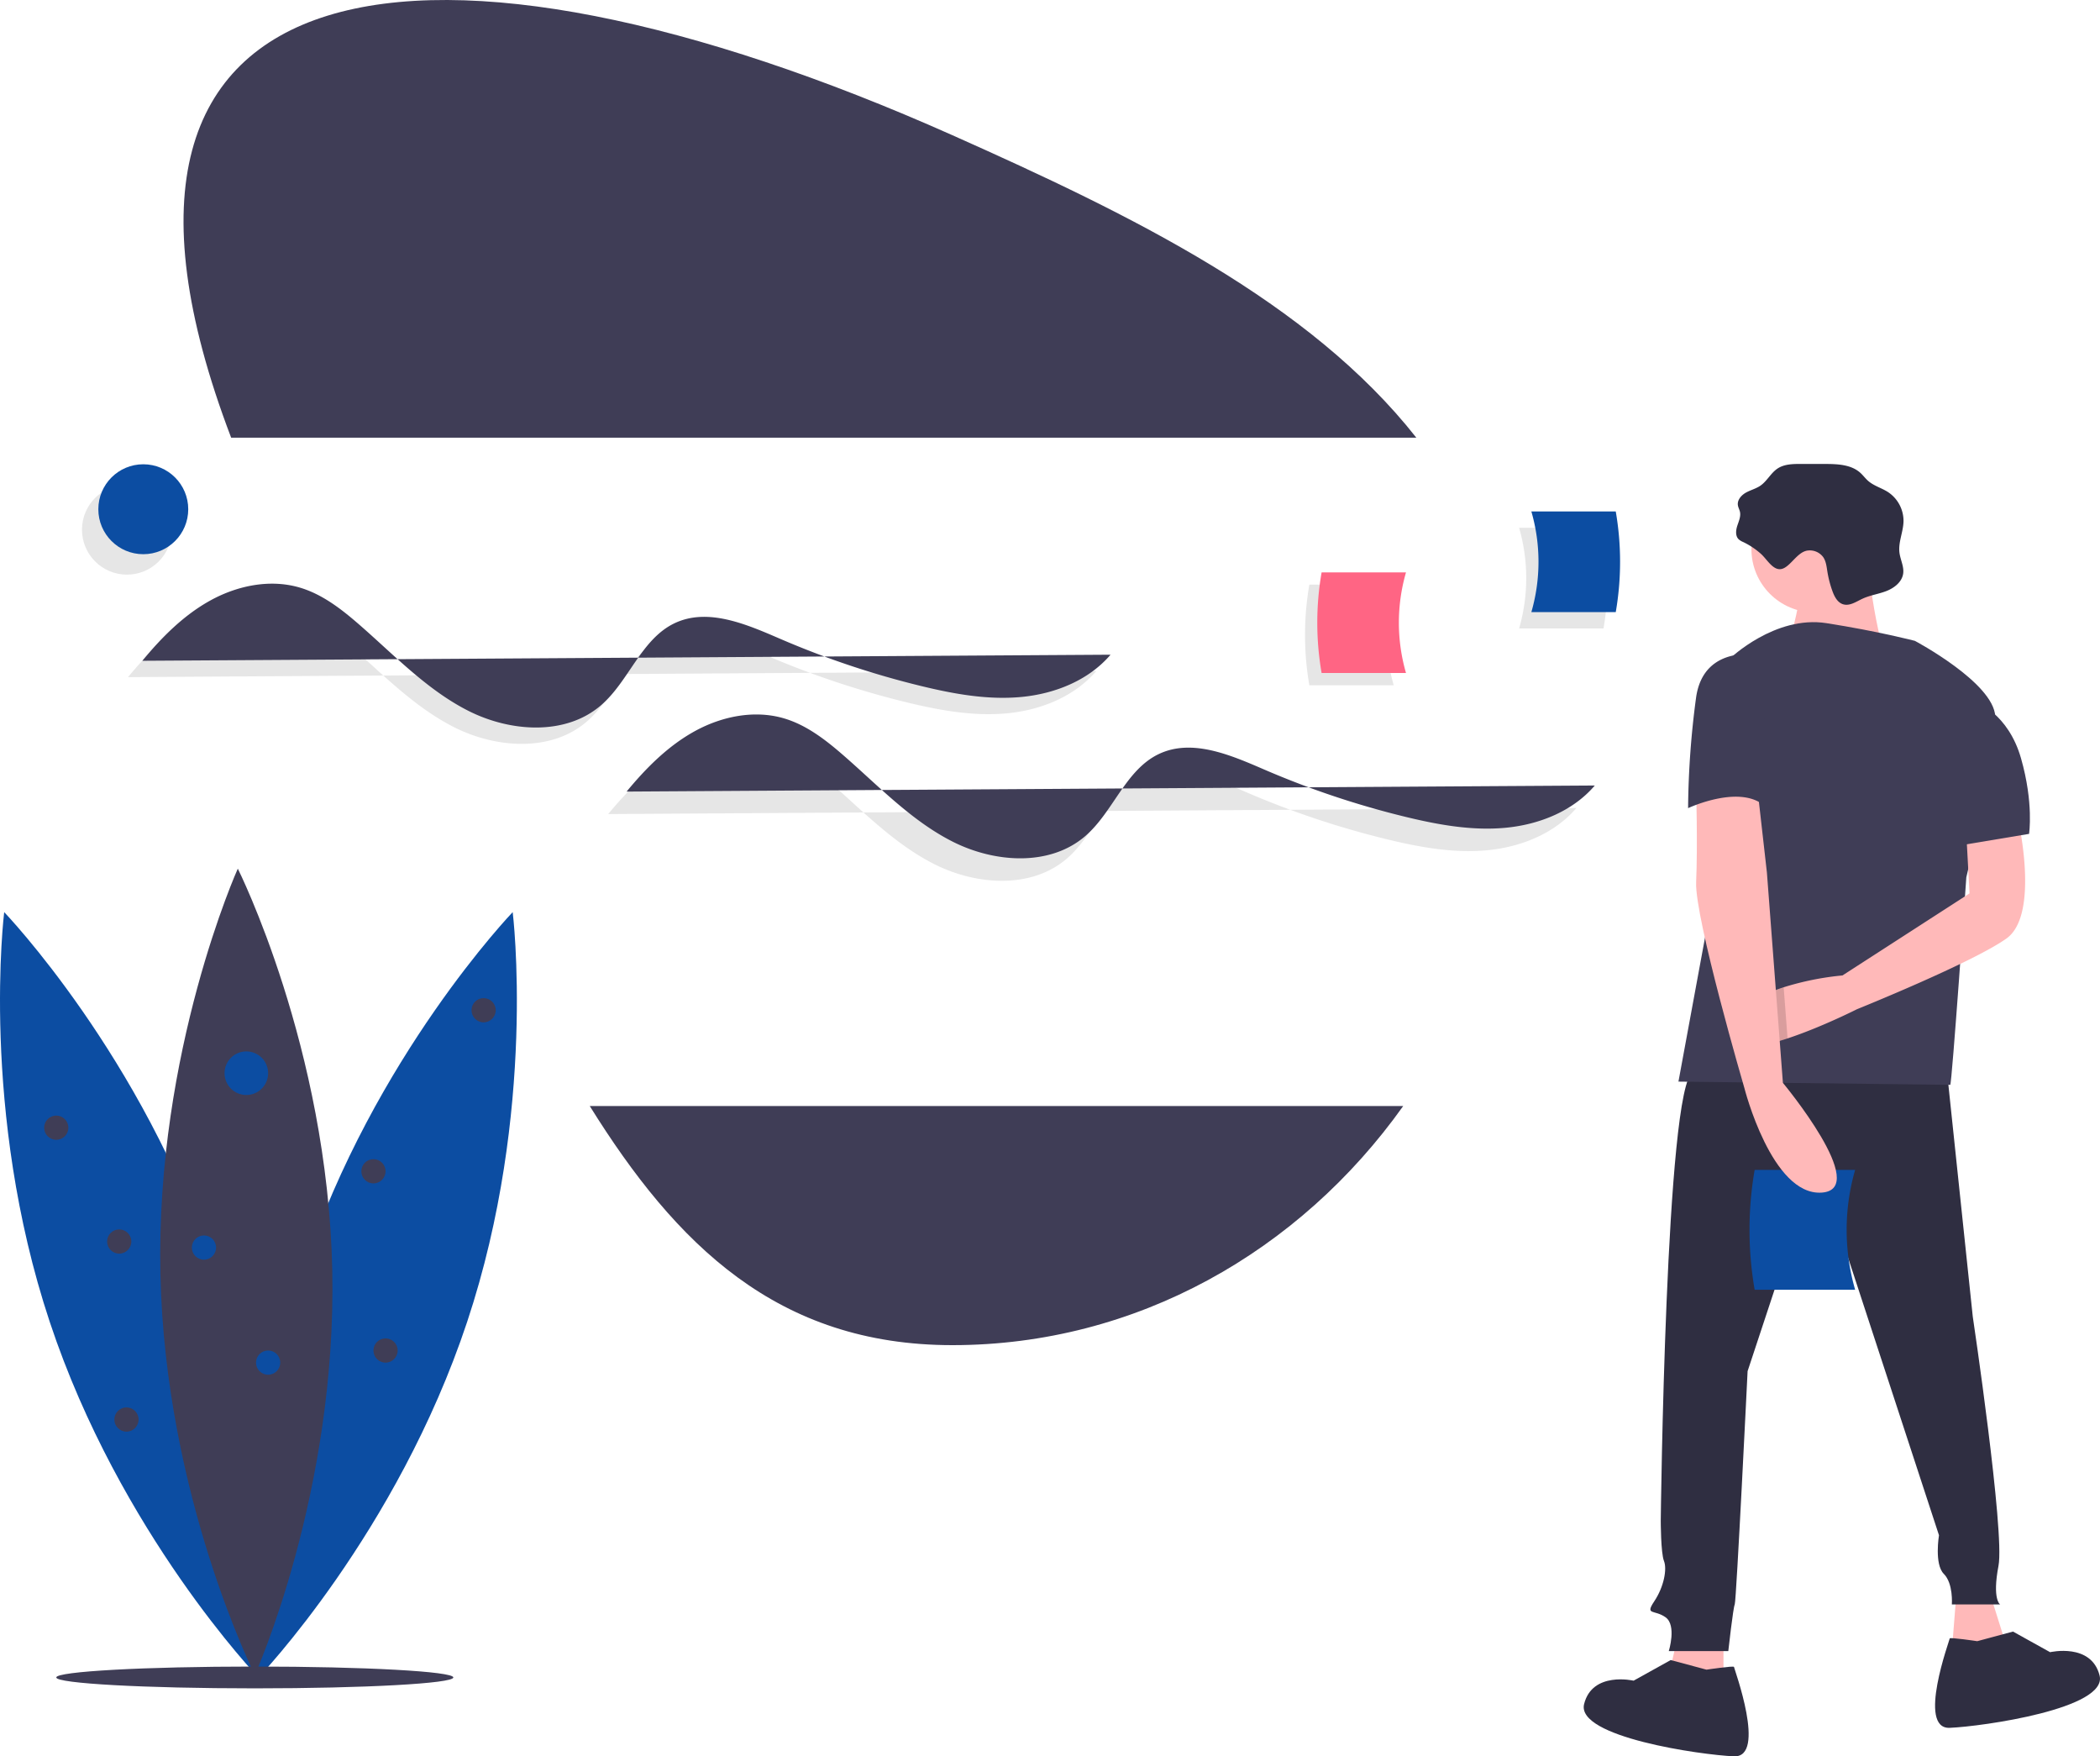 <svg id="a9e2140f-2503-486f-a58e-a2bc7ab9d16b" data-name="Layer 1" xmlns="http://www.w3.org/2000/svg" width="1004.673" height="840.065" viewBox="0 0 1004.673 840.065"><title>thought_process</title><path d="M775.266,239.325C724.033,174.236,639.162,132.896,553.325,94.647,305.821-15.638,118.608,4.226,208.256,239.325Z" transform="translate(-97.663 -29.967)" fill="#3f3d56"/><path d="M379.809,558.985C421.05,625.218,469.562,673.359,553.325,673.359c88.009,0,166.198-44.878,215.656-114.374Z" transform="translate(-97.663 -29.967)" fill="#3f3d56"/><path d="M158.916,353.844c9.366-11.33,19.941-21.981,32.848-29.018s28.455-10.159,42.547-5.975c10.52,3.124,19.486,9.996,27.784,17.176,17.002,14.712,32.679,31.555,52.733,41.721s46.478,12.063,63.511-2.612c13.481-11.615,19.228-31.732,35.327-39.313,15.869-7.473,34.27.552,50.373,7.506a421.231,421.231,0,0,0,67.648,22.63c15.66,3.799,31.791,6.711,47.832,5.183s32.142-7.95,42.604-20.205" transform="translate(-97.663 -29.967)" opacity="0.1"/><path d="M388.641,419.34c9.366-11.33,19.941-21.981,32.848-29.018s28.455-10.159,42.547-5.975c10.52,3.124,19.486,9.996,27.784,17.176,17.002,14.712,32.679,31.555,52.733,41.721s46.478,12.063,63.511-2.612c13.481-11.615,19.228-31.732,35.327-39.313,15.869-7.473,34.27.552,50.373,7.506a421.233,421.233,0,0,0,67.648,22.63c15.66,3.799,31.791,6.711,47.832,5.183s32.142-7.95,42.604-20.205" transform="translate(-97.663 -29.967)" opacity="0.1"/><path d="M165.759,346.024c9.366-11.33,19.941-21.981,32.848-29.018s28.455-10.159,42.547-5.975c10.52,3.124,19.486,9.996,27.784,17.176,17.002,14.712,32.679,31.555,52.733,41.721s46.478,12.063,63.511-2.612c13.481-11.615,19.228-31.732,35.327-39.313,15.869-7.473,34.27.552,50.373,7.506a421.233,421.233,0,0,0,67.648,22.63c15.66,3.799,31.791,6.711,47.832,5.183s32.142-7.95,42.604-20.205" transform="translate(-97.663 -29.967)" fill="#3f3d56"/><path d="M397.439,408.587c9.366-11.33,19.941-21.981,32.848-29.018s28.455-10.159,42.547-5.975c10.52,3.124,19.486,9.996,27.784,17.176,17.002,14.712,32.679,31.555,52.733,41.721s46.478,12.063,63.511-2.612c13.481-11.615,19.228-31.732,35.327-39.313,15.869-7.473,34.27.552,50.373,7.506a421.233,421.233,0,0,0,67.648,22.63c15.66,3.799,31.791,6.711,47.832,5.183s32.142-7.95,42.604-20.205" transform="translate(-97.663 -29.967)" fill="#3f3d56"/><circle cx="60.73" cy="253.348" r="21.506" opacity="0.1"/><circle cx="68.551" cy="243.572" r="21.506" fill="#0c4da2"/><path d="M824.425,330.562h40.377a141.219,141.219,0,0,0,0-48.141H824.425A86.622,86.622,0,0,1,824.425,330.562Z" transform="translate(-97.663 -29.967)" opacity="0.1"/><path d="M830.29,322.742h40.377a141.219,141.219,0,0,0,0-48.141H830.29A86.622,86.622,0,0,1,830.29,322.742Z" transform="translate(-97.663 -29.967)" fill="#0c4da2"/><path d="M199.513,636.313c33.588,101.086,21.792,195.999,21.792,195.999s-66.254-68.979-99.842-170.065S99.672,466.248,99.672,466.248,165.925,535.227,199.513,636.313Z" transform="translate(-97.663 -29.967)" fill="#0c4da2"/><path d="M243.098,636.313c-33.588,101.086-21.792,195.999-21.792,195.999s66.254-68.979,99.842-170.065,21.792-195.999,21.792-195.999S276.686,535.227,243.098,636.313Z" transform="translate(-97.663 -29.967)" fill="#0c4da2"/><path d="M256.626,637.406c2.251,106.496-37.037,193.698-37.037,193.698s-42.939-85.463-45.19-191.96S211.435,445.447,211.435,445.447,254.374,530.91,256.626,637.406Z" transform="translate(-97.663 -29.967)" fill="#3f3d56"/><ellipse cx="121.903" cy="802.338" rx="94.988" ry="5.213" fill="#3f3d56"/><circle cx="117.849" cy="513.32" r="10.425" fill="#0c4da2"/><circle cx="97.577" cy="596.724" r="5.792" fill="#0c4da2"/><circle cx="26.915" cy="539.384" r="5.792" fill="#3f3d56"/><circle cx="231.371" cy="483.202" r="5.792" fill="#3f3d56"/><circle cx="57.033" cy="593.828" r="5.792" fill="#3f3d56"/><circle cx="178.664" cy="560.235" r="5.792" fill="#3f3d56"/><circle cx="60.508" cy="678.97" r="5.792" fill="#3f3d56"/><circle cx="184.456" cy="645.956" r="5.792" fill="#3f3d56"/><circle cx="128.274" cy="651.748" r="5.792" fill="#0c4da2"/><path d="M764.452,357.741H724.075a141.218,141.218,0,0,1,0-48.141h40.377A86.622,86.622,0,0,0,764.452,357.741Z" transform="translate(-97.663 -29.967)" opacity="0.1"/><path d="M770.317,351.876H729.941a141.218,141.218,0,0,1,0-48.141h40.377A86.622,86.622,0,0,0,770.317,351.876Z" transform="translate(-97.663 -29.967)" fill="#ff6584"/><polygon points="951.493 760.482 959.956 787.412 933.796 789.72 936.104 760.482 951.493 760.482" fill="#ffb9b9"/><polygon points="824.537 781.256 824.537 818.189 794.53 818.189 802.993 781.256 824.537 781.256" fill="#ffb9b9"/><path d="M1029.151,542.694l12.311,116.953s15.389,103.103,12.311,119.261.769,18.466.769,18.466h-23.083s.769-10.003-3.847-14.619-2.308-18.466-2.308-18.466L966.828,585.782,933.742,685.807s-5.386,110.028-6.155,111.567-3.078,22.313-3.078,22.313H896.04s3.847-12.311-1.539-16.158-10.003-.769-5.386-7.694,6.155-15.389,4.617-19.236-1.539-19.236-1.539-19.236,2.308-207.745,15.389-214.67S1029.151,542.694,1029.151,542.694Z" transform="translate(-97.663 -29.967)" fill="#2f2e41"/><path d="M914.069,828.582s13.157-1.973,13.157-1.316,15.788,43.417,0,42.759-75.65-9.21-71.703-24.997,23.682-11.183,23.682-11.183l17.761-9.867Z" transform="translate(-97.663 -29.967)" fill="#2f2e41"/><path d="M1043.604,814.958s-13.157-1.973-13.157-1.316-15.788,43.417,0,42.759,75.65-9.21,71.703-24.997-23.682-11.183-23.682-11.183L1060.707,810.353Z" transform="translate(-97.663 -29.967)" fill="#2f2e41"/><path d="M985.192,646.859H937.117a168.144,168.144,0,0,1,0-57.32h48.075A103.138,103.138,0,0,0,985.192,646.859Z" transform="translate(-97.663 -29.967)" fill="#0c4da2"/><circle cx="868.186" cy="262.647" r="30.279" fill="#ffb9b9"/><path d="M989.91,288.783s5.386,53.86,12.311,57.707-53.09,7.694-53.09,7.694,14.619-49.243,10.003-53.86S989.91,288.783,989.91,288.783Z" transform="translate(-97.663 -29.967)" fill="#ffb9b9"/><path d="M925.278,344.951s21.544-20.775,46.166-16.927,42.318,8.464,42.318,8.464,37.702,20.005,38.471,36.163-13.85,76.943-13.85,76.943-6.925,99.256-7.694,99.256-130.033-1.539-130.033-1.539l23.852-129.264Z" transform="translate(-97.663 -29.967)" fill="#3f3d56"/><path d="M930.311,530.098c4.986,1.346,13.58-.516,22.552-3.455,16.004-5.255,33.201-13.957,33.201-13.957s55.399-22.313,71.557-33.855,5.386-57.707,5.386-57.707l-24.622,7.694,1.539,28.469-60.785,39.241a137.129,137.129,0,0,0-28.138,5.655c-10.233,3.362-20.174,8.602-23.768,16.65a15.575,15.575,0,0,0-1.185,3.855C925.317,526.936,927.04,529.206,930.311,530.098Z" transform="translate(-97.663 -29.967)" fill="#ffb9b9"/><path d="M927.233,518.834c1.069,3.986,2.108,7.779,3.078,11.264,4.986,1.346,13.58-.516,22.552-3.455l-1.862-24.46C940.767,505.546,930.826,510.786,927.233,518.834Z" transform="translate(-97.663 -29.967)" opacity="0.15"/><path d="M938.359,406.505l4.617,40.78,7.656,100.62S992.988,598.862,969.136,600.401s-36.932-50.013-36.932-50.013-23.852-81.559-23.083-98.487,0-45.396,0-45.396Z" transform="translate(-97.663 -29.967)" fill="#ffb9b9"/><path d="M931.655,289.235a7.899,7.899,0,0,1-2.177-1.312c-1.653-1.604-1.374-4.323-.656-6.511s1.767-4.452,1.253-6.697c-.24-1.046-.81-2.003-.973-3.064-.387-2.523,1.625-4.822,3.853-6.068s4.79-1.859,6.895-3.302c3.229-2.213,5.012-6.115,8.29-8.255,3.206-2.092,7.279-2.157,11.107-2.153l11.428.013c5.972.007,12.535.228,16.98,4.217,1.352,1.213,2.423,2.716,3.792,3.909,2.757,2.404,6.479,3.364,9.541,5.366a16.547,16.547,0,0,1,7.347,13.935c-.108,5.071-2.58,9.997-1.938,15.028.431,3.375,2.253,6.618,1.774,9.986-.568,3.995-4.232,6.857-7.99,8.326s-7.855,1.997-11.512,3.703c-2.985,1.393-6.103,3.613-9.249,2.638-2.662-.825-4.122-3.635-5.076-6.254a51.036,51.036,0,0,1-2.446-9.442c-.383-2.407-.637-4.959-2.051-6.945a7.996,7.996,0,0,0-7.15-3.084c-6.171.542-9.644,11.052-15.319,8.566-2.814-1.232-4.976-4.921-7.23-6.932A36.297,36.297,0,0,0,931.655,289.235Z" transform="translate(-97.663 -29.967)" fill="#2f2e41"/><path d="M1043.001,365.726s15.389,5.386,21.544,26.93,3.847,36.163,3.847,36.163l-32.316,5.386Z" transform="translate(-97.663 -29.967)" fill="#3f3d56"/><path d="M940.667,343.412s-27.699-6.155-31.546,20.005a418.743,418.743,0,0,0-3.847,53.09s26.16-12.311,37.702,0Z" transform="translate(-97.663 -29.967)" fill="#3f3d56"/></svg>